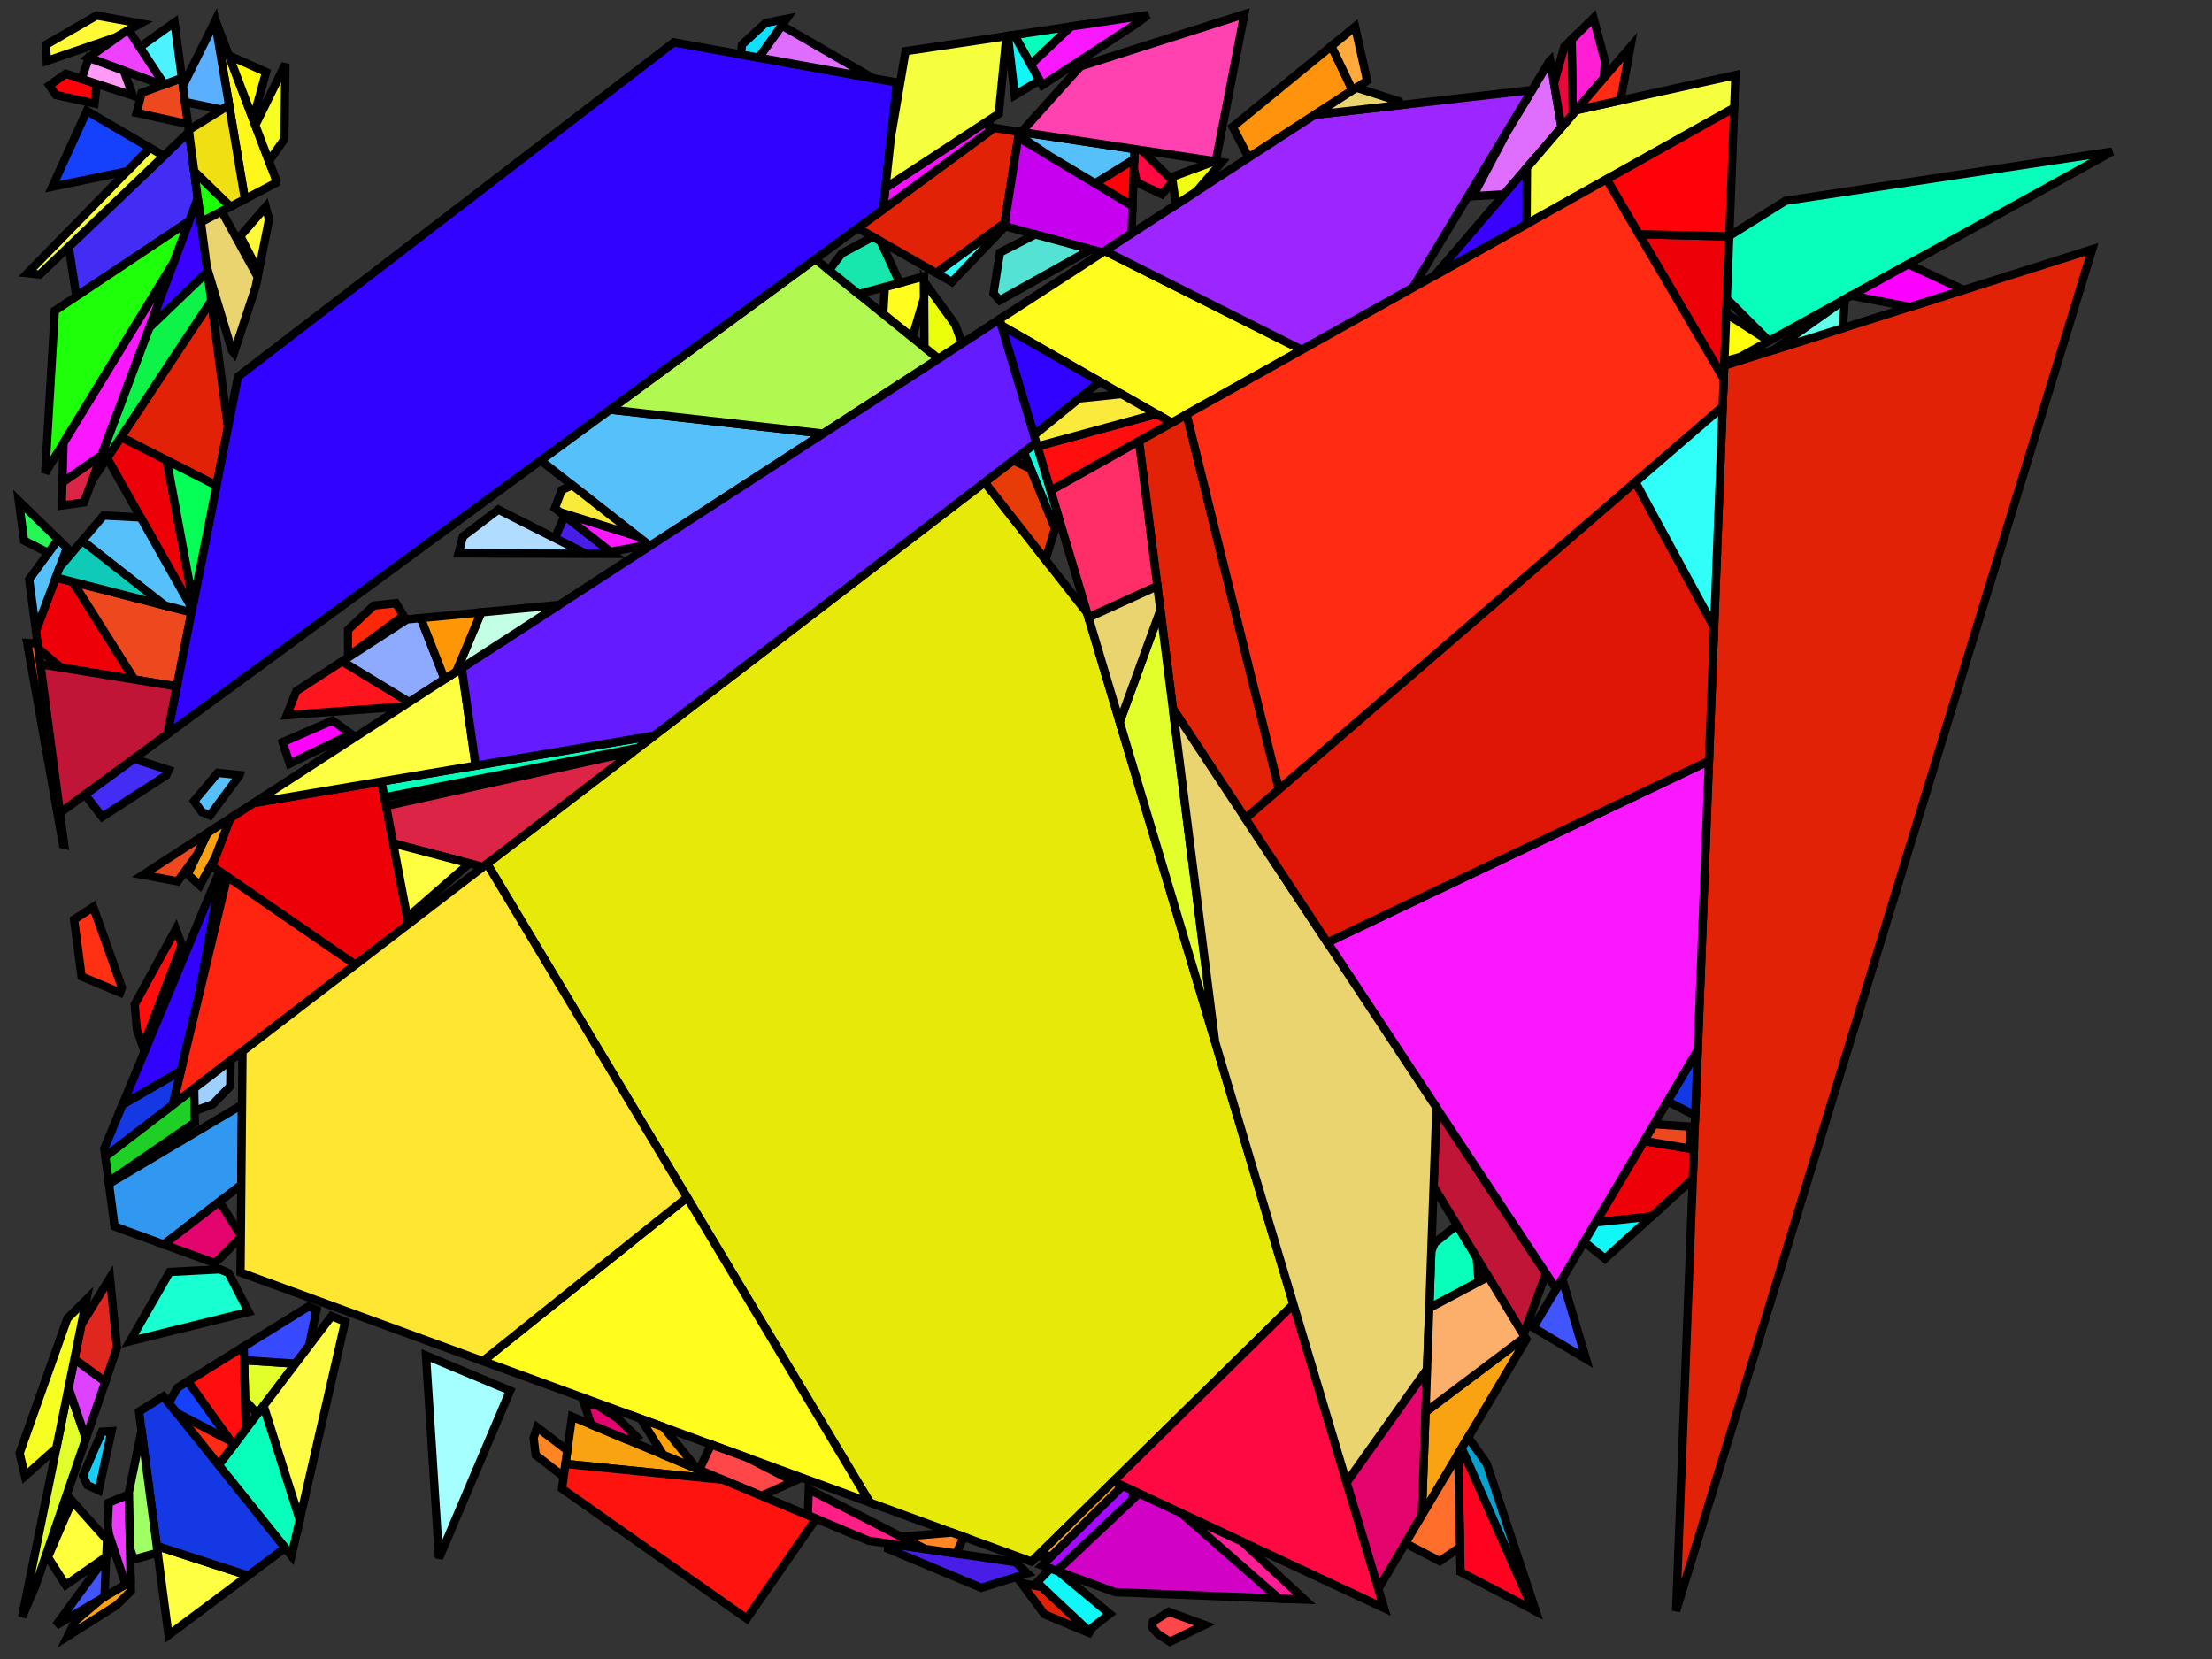 <?xml version="1.0" encoding="iso-8859-1" standalone="no"?>
<!DOCTYPE svg PUBLIC "-//W3C//DTD SVG 1.0//EN" "http://www.w3.org/TR/2001/REC-SVG-20010904/DTD/svg10.dtd">
<svg xmlns="http://www.w3.org/2000/svg" width="800" height="600">
<rect width="100%" height="100%" fill="#333333" stroke="none"/>
<path style="fill:rgb(0, 0, 0);fill-opacity:0.0;fill-rule:evenodd;stroke:rgb(0, 0, 0);stroke-width:0.0;" d="M 0, 600 L 800, 600 L 800, 0 L 0, 0 z "/>
<path style="fill:rgb(67, 44, 243);fill-opacity:1.0;fill-rule:evenodd;stroke:rgb(0, 0, 0);stroke-width:3.0;" d="M 71.526, 71.771 L 68.46, 79.959 L 27.626, 107.172 L 24.844, 89.243 L 68.351, 47.685 z "/>
<path style="fill:rgb(67, 44, 243);fill-opacity:1.0;fill-rule:evenodd;stroke:rgb(0, 0, 0);stroke-width:3.0;" d="M 61.011, 278.486 L 60.136, 280.4 L 36.951, 295.419 L 30.725, 287.355 L 48.379, 274.411 z "/>
<path style="fill:rgb(231, 234, 9);fill-opacity:1.0;fill-rule:evenodd;stroke:rgb(0, 0, 0);stroke-width:3.0;" d="M 393.164, 221.636 L 467.799, 471.748 L 373.068, 564.78 L 314.621, 543.417 L 176.175, 312.382 L 356.1, 174.413 z "/>
<path style="fill:rgb(72, 29, 231);fill-opacity:1.0;fill-rule:evenodd;stroke:rgb(0, 0, 0);stroke-width:3.0;" d="M 221.776, 200.317 L 211.85, 200.285 L 200.674, 194.634 L 204.213, 186.546 z "/>
<path style="fill:rgb(72, 29, 231);fill-opacity:1.0;fill-rule:evenodd;stroke:rgb(0, 0, 0);stroke-width:3.0;" d="M 367.243, 564.964 L 371.611, 569.064 L 354.9, 574.259 L 321.186, 560.156 L 321.275, 558.255 z "/>
<path style="fill:rgb(226, 34, 7);fill-opacity:1.0;fill-rule:evenodd;stroke:rgb(0, 0, 0);stroke-width:3.0;" d="M 462.568, 285.517 L 450.41, 296.005 L 424.191, 256.321 L 411.917, 159.503 L 429.143, 149.861 z "/>
<path style="fill:rgb(226, 34, 7);fill-opacity:1.0;fill-rule:evenodd;stroke:rgb(0, 0, 0);stroke-width:3.0;" d="M 82.442, 154.585 L 78.29, 175.621 L 43.744, 158.072 L 76.404, 108.777 z "/>
<path style="fill:rgb(226, 34, 7);fill-opacity:1.0;fill-rule:evenodd;stroke:rgb(0, 0, 0);stroke-width:3.0;" d="M 368.568, 47.641 L 363.321, 80.726 L 338.606, 98.746 L 310.153, 82.473 L 359.518, 46.278 z "/>
<path style="fill:rgb(226, 34, 7);fill-opacity:1.0;fill-rule:evenodd;stroke:rgb(0, 0, 0);stroke-width:3.0;" d="M 376.86, 573.991 L 395.029, 591.046 L 377.705, 583.799 L 369.329, 572.491 z "/>
<path style="fill:rgb(226, 34, 7);fill-opacity:1.0;fill-rule:evenodd;stroke:rgb(0, 0, 0);stroke-width:3.0;" d="M 606.172, 582.635 L 623.59, 132.239 L 756.665, 90.172 z "/>
<path style="fill:rgb(255, 255, 60);fill-opacity:1.0;fill-rule:evenodd;stroke:rgb(0, 0, 0);stroke-width:3.0;" d="M 38.715, 556.935 L 38.436, 563.017 L 23.757, 573.255 L 17.326, 563.16 L 26.093, 542.823 z "/>
<path style="fill:rgb(175, 220, 255);fill-opacity:1.0;fill-rule:evenodd;stroke:rgb(0, 0, 0);stroke-width:3.0;" d="M 211.85, 200.285 L 165.823, 200.139 L 167.432, 194.016 L 180.24, 184.302 z "/>
<path style="fill:rgb(226, 255, 43);fill-opacity:1.0;fill-rule:evenodd;stroke:rgb(0, 0, 0);stroke-width:3.0;" d="M 106.87, 493.182 L 93.082, 511.372 L 88.647, 506.424 L 88.261, 491.95 z "/>
<path style="fill:rgb(226, 255, 43);fill-opacity:1.0;fill-rule:evenodd;stroke:rgb(0, 0, 0);stroke-width:3.0;" d="M 439.464, 376.795 L 404.951, 261.138 L 419.666, 220.633 z "/>
<path style="fill:rgb(226, 255, 43);fill-opacity:1.0;fill-rule:evenodd;stroke:rgb(0, 0, 0);stroke-width:3.0;" d="M 31.064, 520.275 L 12.772, 573.723 L 7.983, 584.83 L 24.779, 501.979 z "/>
<path style="fill:rgb(255, 249, 56);fill-opacity:1.0;fill-rule:evenodd;stroke:rgb(0, 0, 0);stroke-width:3.0;" d="M 97.305, 79.278 L 93.554, 98.281 L 86.891, 85.399 L 96.094, 74.802 z "/>
<path style="fill:rgb(255, 249, 56);fill-opacity:1.0;fill-rule:evenodd;stroke:rgb(0, 0, 0);stroke-width:3.0;" d="M 50.859, 8.491 L 41.737, 13.534 L 16.903, 22.053 L 16.658, 16.169 L 34.922, 5.625 z "/>
<path style="fill:rgb(199, 0, 240);fill-opacity:1.0;fill-rule:evenodd;stroke:rgb(0, 0, 0);stroke-width:3.0;" d="M 409.591, 74.425 L 409.237, 84.472 L 398.674, 91.324 L 363.162, 81.73 L 368.249, 49.652 z "/>
<path style="fill:rgb(237, 0, 7);fill-opacity:1.0;fill-rule:evenodd;stroke:rgb(0, 0, 0);stroke-width:3.0;" d="M 26.33, 210.418 L 48.607, 245.766 L 22.035, 241.434 L 13.844, 234.528 L 12.992, 228.077 L 20.196, 208.842 z "/>
<path style="fill:rgb(237, 0, 7);fill-opacity:1.0;fill-rule:evenodd;stroke:rgb(0, 0, 0);stroke-width:3.0;" d="M 612.629, 415.659 L 612.214, 426.411 L 597.301, 439.951 L 577.097, 442.096 L 594.569, 412.643 z "/>
<path style="fill:rgb(237, 0, 7);fill-opacity:1.0;fill-rule:evenodd;stroke:rgb(0, 0, 0);stroke-width:3.0;" d="M 625.398, 85.503 L 623.406, 137.012 L 592.755, 84.708 z "/>
<path style="fill:rgb(237, 0, 7);fill-opacity:1.0;fill-rule:evenodd;stroke:rgb(0, 0, 0);stroke-width:3.0;" d="M 60.305, 166.485 L 69.89, 218.182 L 69.501, 220.154 L 38.738, 165.629 L 43.744, 158.072 z "/>
<path style="fill:rgb(237, 0, 7);fill-opacity:1.0;fill-rule:evenodd;stroke:rgb(0, 0, 0);stroke-width:3.0;" d="M 147.73, 334.194 L 128.519, 348.925 L 76.635, 313.259 L 83.248, 295.929 L 91.753, 290.412 L 137.94, 282.638 z "/>
<path style="fill:rgb(255, 148, 12);fill-opacity:1.0;fill-rule:evenodd;stroke:rgb(0, 0, 0);stroke-width:3.0;" d="M 489.14, 32.641 L 451.594, 56.996 L 445.81, 45.883 L 481.512, 16.661 z "/>
<path style="fill:rgb(249, 163, 18);fill-opacity:1.0;fill-rule:evenodd;stroke:rgb(0, 0, 0);stroke-width:3.0;" d="M 47.336, 575.439 L 42.209, 580.521 L 24.486, 591.781 L 27.213, 586.298 L 36.943, 578.028 L 47.267, 571.956 z "/>
<path style="fill:rgb(249, 163, 18);fill-opacity:1.0;fill-rule:evenodd;stroke:rgb(0, 0, 0);stroke-width:3.0;" d="M 406.054, 537.375 L 380.454, 562.649 L 374.96, 562.922 L 402.613, 535.765 z "/>
<path style="fill:rgb(249, 163, 18);fill-opacity:1.0;fill-rule:evenodd;stroke:rgb(0, 0, 0);stroke-width:3.0;" d="M 77.869, 310.025 L 72.292, 320.211 L 67.913, 316.254 L 74.991, 301.285 L 83.248, 295.929 z "/>
<path style="fill:rgb(249, 163, 18);fill-opacity:1.0;fill-rule:evenodd;stroke:rgb(0, 0, 0);stroke-width:3.0;" d="M 551.996, 484.408 L 514.222, 548.081 L 515.562, 510.652 L 551.508, 483.602 z "/>
<path style="fill:rgb(249, 163, 18);fill-opacity:1.0;fill-rule:evenodd;stroke:rgb(0, 0, 0);stroke-width:3.0;" d="M 261.441, 535.163 L 204.496, 529.434 L 206.871, 512.335 z "/>
<path style="fill:rgb(237, 72, 30);fill-opacity:1.0;fill-rule:evenodd;stroke:rgb(0, 0, 0);stroke-width:3.0;" d="M 67.984, 44.9 L 49.414, 40.803 L 51.238, 33.552 L 65.783, 28.202 z "/>
<path style="fill:rgb(237, 72, 30);fill-opacity:1.0;fill-rule:evenodd;stroke:rgb(0, 0, 0);stroke-width:3.0;" d="M 13.604, 232.712 L 23.214, 305.5 L 22.78, 305.401 L 9.821, 232.521 z "/>
<path style="fill:rgb(237, 72, 30);fill-opacity:1.0;fill-rule:evenodd;stroke:rgb(0, 0, 0);stroke-width:3.0;" d="M 69.246, 221.447 L 63.952, 248.268 L 48.607, 245.766 L 26.33, 210.418 z "/>
<path style="fill:rgb(237, 72, 30);fill-opacity:1.0;fill-rule:evenodd;stroke:rgb(0, 0, 0);stroke-width:3.0;" d="M 611.19, 407.457 L 611.102, 415.404 L 594.569, 412.643 L 598.171, 406.572 z "/>
<path style="fill:rgb(237, 72, 30);fill-opacity:1.0;fill-rule:evenodd;stroke:rgb(0, 0, 0);stroke-width:3.0;" d="M 71.339, 309.009 L 64.258, 318.758 L 51.666, 316.415 L 74.991, 301.285 z "/>
<path style="fill:rgb(255, 9, 66);fill-opacity:1.0;fill-rule:evenodd;stroke:rgb(0, 0, 0);stroke-width:3.0;" d="M 412.911, 54.318 L 424.048, 65.302 L 424.113, 65.766 L 420.205, 70.242 L 411.158, 65.989 L 410.066, 60.948 L 410.313, 53.927 z "/>
<path style="fill:rgb(255, 9, 66);fill-opacity:1.0;fill-rule:evenodd;stroke:rgb(0, 0, 0);stroke-width:3.0;" d="M 500.573, 581.58 L 402.613, 535.765 L 467.799, 471.748 z "/>
<path style="fill:rgb(24, 255, 209);fill-opacity:1.0;fill-rule:evenodd;stroke:rgb(0, 0, 0);stroke-width:3.0;" d="M 82.656, 460.373 L 89.899, 474.479 L 47.004, 485.073 L 61.393, 460.018 L 79.531, 459.065 z "/>
<path style="fill:rgb(255, 252, 30);fill-opacity:1.0;fill-rule:evenodd;stroke:rgb(0, 0, 0);stroke-width:3.0;" d="M 314.621, 543.417 L 174.629, 492.249 L 248.498, 433.072 z "/>
<path style="fill:rgb(255, 252, 30);fill-opacity:1.0;fill-rule:evenodd;stroke:rgb(0, 0, 0);stroke-width:3.0;" d="M 334.223, 107.643 L 329.936, 122.061 L 319.411, 113.548 L 320.008, 103.798 L 334.176, 99.972 z "/>
<path style="fill:rgb(255, 252, 30);fill-opacity:1.0;fill-rule:evenodd;stroke:rgb(0, 0, 0);stroke-width:3.0;" d="M 470.844, 126.521 L 423.76, 152.874 L 362.152, 117.712 L 361.477, 115.452 L 399.571, 90.741 z "/>
<path style="fill:rgb(246, 16, 255);fill-opacity:1.0;fill-rule:evenodd;stroke:rgb(0, 0, 0);stroke-width:3.0;" d="M 357.718, 47.598 L 319.365, 75.719 L 320.21, 67.985 L 357.842, 43.345 z "/>
<path style="fill:rgb(85, 192, 249);fill-opacity:1.0;fill-rule:evenodd;stroke:rgb(0, 0, 0);stroke-width:3.0;" d="M 24.198, 198.155 L 12.992, 228.077 L 10.545, 209.539 L 21.03, 195.064 z "/>
<path style="fill:rgb(85, 192, 249);fill-opacity:1.0;fill-rule:evenodd;stroke:rgb(0, 0, 0);stroke-width:3.0;" d="M 86.657, 280.305 L 86.627, 280.406 L 75.931, 294.908 L 72.995, 293.654 L 70.189, 289.711 L 78.745, 279.515 z "/>
<path style="fill:rgb(85, 192, 249);fill-opacity:1.0;fill-rule:evenodd;stroke:rgb(0, 0, 0);stroke-width:3.0;" d="M 50.877, 187.146 L 69.501, 220.154 L 69.246, 221.447 L 59.601, 218.968 L 29.715, 195.569 L 37.472, 186.437 z "/>
<path style="fill:rgb(85, 192, 249);fill-opacity:1.0;fill-rule:evenodd;stroke:rgb(0, 0, 0);stroke-width:3.0;" d="M 410.313, 53.927 L 410.182, 57.65 L 396.099, 66.341 L 379.5, 56.394 L 368.371, 48.884 L 368.568, 47.641 z "/>
<path style="fill:rgb(85, 192, 249);fill-opacity:1.0;fill-rule:evenodd;stroke:rgb(0, 0, 0);stroke-width:3.0;" d="M 297.721, 156.808 L 235.036, 197.469 L 195.532, 166.515 L 220.602, 148.134 z "/>
<path style="fill:rgb(177, 249, 81);fill-opacity:1.0;fill-rule:evenodd;stroke:rgb(0, 0, 0);stroke-width:3.0;" d="M 339.44, 129.747 L 297.721, 156.808 L 220.602, 148.134 L 294.856, 93.689 z "/>
<path style="fill:rgb(30, 255, 10);fill-opacity:1.0;fill-rule:evenodd;stroke:rgb(0, 0, 0);stroke-width:3.0;" d="M 83.378, 74.742 L 72.657, 80.35 L 70.233, 61.961 z "/>
<path style="fill:rgb(30, 255, 10);fill-opacity:1.0;fill-rule:evenodd;stroke:rgb(0, 0, 0);stroke-width:3.0;" d="M 62.887, 94.84 L 16.337, 171.041 L 19.828, 112.369 L 68.46, 79.959 z "/>
<path style="fill:rgb(30, 207, 38);fill-opacity:1.0;fill-rule:evenodd;stroke:rgb(0, 0, 0);stroke-width:3.0;" d="M 70.463, 405.974 L 39.304, 427.377 L 38.1, 418.259 L 70.216, 393.632 z "/>
<path style="fill:rgb(7, 255, 187);fill-opacity:1.0;fill-rule:evenodd;stroke:rgb(0, 0, 0);stroke-width:3.0;" d="M 639.789, 123.332 L 624.525, 108.077 L 625.404, 85.343 L 645.769, 72.617 L 763.867, 54.824 z "/>
<path style="fill:rgb(7, 255, 187);fill-opacity:1.0;fill-rule:evenodd;stroke:rgb(0, 0, 0);stroke-width:3.0;" d="M 534.06, 454.814 L 534.766, 463.613 L 516.908, 473.074 L 517.643, 452.552 L 518.868, 449.531 L 526.941, 443.067 z "/>
<path style="fill:rgb(7, 255, 187);fill-opacity:1.0;fill-rule:evenodd;stroke:rgb(0, 0, 0);stroke-width:3.0;" d="M 372.785, 23.346 L 366.809, 12.645 L 387.362, 9.58 z "/>
<path style="fill:rgb(7, 255, 187);fill-opacity:1.0;fill-rule:evenodd;stroke:rgb(0, 0, 0);stroke-width:3.0;" d="M 108.42, 549.571 L 105.415, 562.687 L 79.067, 529.859 L 95.331, 508.405 z "/>
<path style="fill:rgb(7, 255, 187);fill-opacity:1.0;fill-rule:evenodd;stroke:rgb(0, 0, 0);stroke-width:3.0;" d="M 230.817, 270.481 L 139.031, 288.385 L 137.94, 282.638 L 236.625, 266.027 z "/>
<path style="fill:rgb(49, 2, 255);fill-opacity:1.0;fill-rule:evenodd;stroke:rgb(0, 0, 0);stroke-width:3.0;" d="M 397.767, 138.039 L 373.983, 157.361 L 362.152, 117.712 z "/>
<path style="fill:rgb(49, 2, 255);fill-opacity:1.0;fill-rule:evenodd;stroke:rgb(0, 0, 0);stroke-width:3.0;" d="M 79.918, 315.516 L 71.811, 360.433 L 65.39, 387.342 L 44.305, 399.53 L 79.367, 315.137 z "/>
<path style="fill:rgb(49, 2, 255);fill-opacity:1.0;fill-rule:evenodd;stroke:rgb(0, 0, 0);stroke-width:3.0;" d="M 324.375, 29.855 L 319.365, 75.719 L 60.554, 265.484 L 86.067, 136.218 L 243.704, 15.321 z "/>
<path style="fill:rgb(255, 246, 26);fill-opacity:1.0;fill-rule:evenodd;stroke:rgb(0, 0, 0);stroke-width:3.0;" d="M 100.014, 65.552 L 99.907, 66.096 L 88.573, 72.025 L 77.751, 7.714 L 77.941, 7.332 z "/>
<path style="fill:rgb(255, 46, 105);fill-opacity:1.0;fill-rule:evenodd;stroke:rgb(0, 0, 0);stroke-width:3.0;" d="M 418.569, 211.975 L 393.667, 223.324 L 379.96, 177.389 L 411.917, 159.503 z "/>
<path style="fill:rgb(255, 36, 15);fill-opacity:1.0;fill-rule:evenodd;stroke:rgb(0, 0, 0);stroke-width:3.0;" d="M 128.519, 348.925 L 62.471, 399.571 L 82.162, 317.059 z "/>
<path style="fill:rgb(220, 37, 70);fill-opacity:1.0;fill-rule:evenodd;stroke:rgb(0, 0, 0);stroke-width:3.0;" d="M 30.348, 181.732 L 22.309, 182.814 L 22.555, 174.44 L 36.758, 164.615 z "/>
<path style="fill:rgb(220, 37, 70);fill-opacity:1.0;fill-rule:evenodd;stroke:rgb(0, 0, 0);stroke-width:3.0;" d="M 174.663, 313.541 L 142.186, 305 L 139.623, 291.503 L 229.081, 271.813 z "/>
<path style="fill:rgb(23, 231, 172);fill-opacity:1.0;fill-rule:evenodd;stroke:rgb(0, 0, 0);stroke-width:3.0;" d="M 318.493, 87.243 L 325.442, 102.331 L 310.523, 106.36 L 299.835, 97.716 L 304.395, 91.692 L 315.687, 85.638 z "/>
<path style="fill:rgb(223, 110, 255);fill-opacity:1.0;fill-rule:evenodd;stroke:rgb(0, 0, 0);stroke-width:3.0;" d="M 315.845, 28.319 L 274.399, 20.851 L 282.734, 9.192 z "/>
<path style="fill:rgb(223, 110, 255);fill-opacity:1.0;fill-rule:evenodd;stroke:rgb(0, 0, 0);stroke-width:3.0;" d="M 564.735, 46.08 L 543.992, 70.278 L 532.699, 70.964 L 545.099, 47.464 L 560.394, 22.113 L 560.623, 21.888 z "/>
<path style="fill:rgb(234, 255, 9);fill-opacity:1.0;fill-rule:evenodd;stroke:rgb(0, 0, 0);stroke-width:3.0;" d="M 345.422, 117.334 L 347.951, 124.226 L 339.44, 129.747 L 334.332, 125.616 L 334.187, 101.842 z "/>
<path style="fill:rgb(209, 2, 197);fill-opacity:1.0;fill-rule:evenodd;stroke:rgb(0, 0, 0);stroke-width:3.0;" d="M 427.354, 547.337 L 462.603, 578.165 L 403.288, 575.825 L 382.155, 568.101 L 411.892, 540.105 z "/>
<path style="fill:rgb(255, 29, 150);fill-opacity:1.0;fill-rule:evenodd;stroke:rgb(0, 0, 0);stroke-width:3.0;" d="M 449.276, 557.589 L 471.81, 578.528 L 462.603, 578.165 L 427.354, 547.337 z "/>
<path style="fill:rgb(18, 249, 220);fill-opacity:1.0;fill-rule:evenodd;stroke:rgb(0, 0, 0);stroke-width:3.0;" d="M 382.803, 186.916 L 381.54, 191.125 L 370.281, 163.538 L 374.794, 160.078 z "/>
<path style="fill:rgb(240, 64, 255);fill-opacity:1.0;fill-rule:evenodd;stroke:rgb(0, 0, 0);stroke-width:3.0;" d="M 59.441, 30.535 L 58.861, 30.748 L 32.002, 20.849 L 44.43, 12.046 L 46.535, 10.882 z "/>
<path style="fill:rgb(220, 66, 255);fill-opacity:1.0;fill-rule:evenodd;stroke:rgb(0, 0, 0);stroke-width:3.0;" d="M 38.099, 499.717 L 31.064, 520.275 L 24.779, 501.979 L 26.913, 491.454 z "/>
<path style="fill:rgb(223, 39, 31);fill-opacity:1.0;fill-rule:evenodd;stroke:rgb(0, 0, 0);stroke-width:3.0;" d="M 42.312, 487.407 L 38.099, 499.717 L 26.913, 491.454 L 29.429, 479.039 L 39.772, 462.181 z "/>
<path style="fill:rgb(192, 21, 54);fill-opacity:1.0;fill-rule:evenodd;stroke:rgb(0, 0, 0);stroke-width:3.0;" d="M 559.131, 460.557 L 550.983, 482.737 L 518.482, 429.11 L 519.504, 400.581 z "/>
<path style="fill:rgb(192, 21, 54);fill-opacity:1.0;fill-rule:evenodd;stroke:rgb(0, 0, 0);stroke-width:3.0;" d="M 63.952, 248.268 L 60.554, 265.484 L 21.692, 293.978 L 14.595, 240.221 z "/>
<path style="fill:rgb(76, 243, 255);fill-opacity:1.0;fill-rule:evenodd;stroke:rgb(0, 0, 0);stroke-width:3.0;" d="M 65.783, 28.202 L 59.441, 30.535 L 50.582, 17.045 L 63.132, 8.092 z "/>
<path style="fill:rgb(39, 246, 85);fill-opacity:1.0;fill-rule:evenodd;stroke:rgb(0, 0, 0);stroke-width:3.0;" d="M 21.03, 195.064 L 17.481, 199.964 L 8.694, 195.516 L 6.8, 181.177 z "/>
<path style="fill:rgb(231, 60, 7);fill-opacity:1.0;fill-rule:evenodd;stroke:rgb(0, 0, 0);stroke-width:3.0;" d="M 372.711, 169.491 L 381.54, 191.125 L 378.133, 202.486 L 356.1, 174.413 L 366.402, 166.513 z "/>
<path style="fill:rgb(255, 49, 18);fill-opacity:1.0;fill-rule:evenodd;stroke:rgb(0, 0, 0);stroke-width:3.0;" d="M 44.115, 357.226 L 43.406, 358.987 L 29.504, 353.145 L 26.785, 332.554 L 33.737, 328.045 z "/>
<path style="fill:rgb(48, 152, 240);fill-opacity:1.0;fill-rule:evenodd;stroke:rgb(0, 0, 0);stroke-width:3.0;" d="M 87.267, 428.506 L 59.239, 450.073 L 41.442, 443.568 L 39.405, 428.139 L 87.528, 399.538 z "/>
<path style="fill:rgb(255, 30, 212);fill-opacity:1.0;fill-rule:evenodd;stroke:rgb(0, 0, 0);stroke-width:3.0;" d="M 580.475, 22.145 L 580.074, 28.187 L 568.828, 41.305 L 568.397, 14.276 L 576.326, 6.512 z "/>
<path style="fill:rgb(65, 85, 255);fill-opacity:1.0;fill-rule:evenodd;stroke:rgb(0, 0, 0);stroke-width:3.0;" d="M 573.599, 491.493 L 554.531, 480.135 L 564.991, 462.502 z "/>
<path style="fill:rgb(65, 85, 255);fill-opacity:1.0;fill-rule:evenodd;stroke:rgb(0, 0, 0);stroke-width:3.0;" d="M 37.771, 577.541 L 20.226, 587.86 L 38.348, 563.078 L 38.436, 563.017 z "/>
<path style="fill:rgb(252, 41, 9);fill-opacity:1.0;fill-rule:evenodd;stroke:rgb(0, 0, 0);stroke-width:3.0;" d="M 145.915, 222.672 L 125.889, 237.439 L 125.842, 227.799 L 135.166, 219.008 L 143.186, 218.12 z "/>
<path style="fill:rgb(249, 24, 255);fill-opacity:1.0;fill-rule:evenodd;stroke:rgb(0, 0, 0);stroke-width:3.0;" d="M 410.891, 8.61 L 376.962, 30.826 L 372.785, 23.346 L 387.362, 9.58 L 415.237, 5.424 z "/>
<path style="fill:rgb(249, 24, 255);fill-opacity:1.0;fill-rule:evenodd;stroke:rgb(0, 0, 0);stroke-width:3.0;" d="M 230.575, 193.973 L 234.514, 197.06 L 220.8, 199.551 L 202.554, 185.246 z "/>
<path style="fill:rgb(249, 24, 255);fill-opacity:1.0;fill-rule:evenodd;stroke:rgb(0, 0, 0);stroke-width:3.0;" d="M 36.758, 164.615 L 22.555, 174.44 L 22.974, 160.178 L 62.887, 94.84 z "/>
<path style="fill:rgb(249, 24, 255);fill-opacity:1.0;fill-rule:evenodd;stroke:rgb(0, 0, 0);stroke-width:3.0;" d="M 614.014, 379.867 L 562.827, 466.151 L 480.049, 340.864 L 618.062, 275.198 z "/>
<path style="fill:rgb(157, 37, 255);fill-opacity:1.0;fill-rule:evenodd;stroke:rgb(0, 0, 0);stroke-width:3.0;" d="M 510.945, 104.076 L 470.844, 126.521 L 399.571, 90.741 L 475.426, 41.537 L 554.096, 32.552 z "/>
<path style="fill:rgb(255, 170, 60);fill-opacity:1.0;fill-rule:evenodd;stroke:rgb(0, 0, 0);stroke-width:3.0;" d="M 494.456, 29.193 L 489.14, 32.641 L 481.512, 16.661 L 490.079, 9.65 z "/>
<path style="fill:rgb(246, 255, 61);fill-opacity:1.0;fill-rule:evenodd;stroke:rgb(0, 0, 0);stroke-width:3.0;" d="M 627.196, 39.011 L 552.099, 81.043 L 552.185, 60.72 L 570.087, 39.837 L 627.654, 27.151 z "/>
<path style="fill:rgb(246, 255, 61);fill-opacity:1.0;fill-rule:evenodd;stroke:rgb(0, 0, 0);stroke-width:3.0;" d="M 59.242, 56.385 L 14.327, 99.288 L 9.915, 98.816 L 54.262, 53.472 z "/>
<path style="fill:rgb(246, 255, 61);fill-opacity:1.0;fill-rule:evenodd;stroke:rgb(0, 0, 0);stroke-width:3.0;" d="M 361.226, 41.129 L 320.21, 67.985 L 322.234, 49.456 L 327.504, 18.507 L 363.996, 13.065 z "/>
<path style="fill:rgb(21, 207, 249);fill-opacity:1.0;fill-rule:evenodd;stroke:rgb(0, 0, 0);stroke-width:3.0;" d="M 35.703, 538.99 L 31.586, 537.11 L 30.038, 533.674 L 36.883, 517.795 L 40.334, 517.604 z "/>
<path style="fill:rgb(165, 10, 255);fill-opacity:1.0;fill-rule:evenodd;stroke:rgb(0, 0, 0);stroke-width:3.0;" d="M 410.107, 539.27 L 409.374, 542.475 L 382.155, 568.101 L 376.883, 566.174 L 406.054, 537.375 z "/>
<path style="fill:rgb(255, 43, 18);fill-opacity:1.0;fill-rule:evenodd;stroke:rgb(0, 0, 0);stroke-width:3.0;" d="M 623.406, 137.012 L 623.015, 147.111 L 462.568, 285.517 L 429.143, 149.861 L 581.097, 64.812 z "/>
<path style="fill:rgb(255, 43, 18);fill-opacity:1.0;fill-rule:evenodd;stroke:rgb(0, 0, 0);stroke-width:3.0;" d="M 586.094, 36.31 L 570.087, 39.837 L 589.648, 17.018 z "/>
<path style="fill:rgb(255, 43, 18);fill-opacity:1.0;fill-rule:evenodd;stroke:rgb(0, 0, 0);stroke-width:3.0;" d="M 83.4, 521.167 L 84.497, 522.696 L 79.067, 529.859 L 63.915, 510.979 z "/>
<path style="fill:rgb(13, 243, 72);fill-opacity:1.0;fill-rule:evenodd;stroke:rgb(0, 0, 0);stroke-width:3.0;" d="M 76.404, 108.777 L 33.31, 173.821 L 54.069, 118.388 L 75.02, 98.278 z "/>
<path style="fill:rgb(57, 1, 255);fill-opacity:1.0;fill-rule:evenodd;stroke:rgb(0, 0, 0);stroke-width:3.0;" d="M 552.099, 81.043 L 518.774, 99.694 L 552.185, 60.72 z "/>
<path style="fill:rgb(57, 1, 255);fill-opacity:1.0;fill-rule:evenodd;stroke:rgb(0, 0, 0);stroke-width:3.0;" d="M 75.02, 98.278 L 54.069, 118.388 L 71.526, 71.771 z "/>
<path style="fill:rgb(255, 1, 252);fill-opacity:1.0;fill-rule:evenodd;stroke:rgb(0, 0, 0);stroke-width:3.0;" d="M 126.987, 265.447 L 104.732, 276.2 L 102.229, 268.429 L 120.237, 260.601 z "/>
<path style="fill:rgb(228, 4, 110);fill-opacity:1.0;fill-rule:evenodd;stroke:rgb(0, 0, 0);stroke-width:3.0;" d="M 87.102, 446.781 L 87.097, 447.415 L 77.778, 456.849 L 59.239, 450.073 L 79.366, 434.585 z "/>
<path style="fill:rgb(228, 4, 110);fill-opacity:1.0;fill-rule:evenodd;stroke:rgb(0, 0, 0);stroke-width:3.0;" d="M 216.02, 508.227 L 223.453, 513.023 L 230.007, 519.445 L 226.68, 520.622 L 213.767, 515.219 L 211.3, 507.783 z "/>
<path style="fill:rgb(228, 4, 110);fill-opacity:1.0;fill-rule:evenodd;stroke:rgb(0, 0, 0);stroke-width:3.0;" d="M 514.222, 548.081 L 498.49, 574.599 L 486.997, 536.085 L 516.116, 495.183 z "/>
<path style="fill:rgb(234, 212, 112);fill-opacity:1.0;fill-rule:evenodd;stroke:rgb(0, 0, 0);stroke-width:3.0;" d="M 93.189, 100.131 L 92.468, 103.783 L 84.606, 127.648 L 83.861, 126.76 L 74.796, 96.582 L 72.657, 80.35 L 80.178, 76.416 z "/>
<path style="fill:rgb(234, 212, 112);fill-opacity:1.0;fill-rule:evenodd;stroke:rgb(0, 0, 0);stroke-width:3.0;" d="M 505.794, 36.598 L 506.796, 37.955 L 475.426, 41.537 L 490.555, 31.724 z "/>
<path style="fill:rgb(234, 212, 112);fill-opacity:1.0;fill-rule:evenodd;stroke:rgb(0, 0, 0);stroke-width:3.0;" d="M 419.666, 220.633 L 404.951, 261.138 L 393.667, 223.324 L 418.569, 211.975 z "/>
<path style="fill:rgb(234, 212, 112);fill-opacity:1.0;fill-rule:evenodd;stroke:rgb(0, 0, 0);stroke-width:3.0;" d="M 519.504, 400.581 L 516.116, 495.183 L 486.997, 536.085 L 439.464, 376.795 L 424.191, 256.321 z "/>
<path style="fill:rgb(255, 21, 29);fill-opacity:1.0;fill-rule:evenodd;stroke:rgb(0, 0, 0);stroke-width:3.0;" d="M 148.012, 253.919 L 145.486, 255.558 L 103.716, 258.643 L 107.154, 249.944 L 123.771, 239.18 z "/>
<path style="fill:rgb(142, 170, 255);fill-opacity:1.0;fill-rule:evenodd;stroke:rgb(0, 0, 0);stroke-width:3.0;" d="M 160.796, 245.626 L 148.012, 253.919 L 123.771, 239.18 L 147.181, 224.017 L 152.163, 223.541 z "/>
<path style="fill:rgb(255, 134, 37);fill-opacity:1.0;fill-rule:evenodd;stroke:rgb(0, 0, 0);stroke-width:3.0;" d="M 205.178, 524.521 L 203.854, 534.06 L 193.735, 526.232 L 192.994, 519.977 L 194.256, 516.194 z "/>
<path style="fill:rgb(255, 134, 37);fill-opacity:1.0;fill-rule:evenodd;stroke:rgb(0, 0, 0);stroke-width:3.0;" d="M 348.615, 555.842 L 345.83, 561.839 L 334.439, 560.176 L 325.902, 555.786 L 344.245, 554.245 z "/>
<path style="fill:rgb(255, 255, 66);fill-opacity:1.0;fill-rule:evenodd;stroke:rgb(0, 0, 0);stroke-width:3.0;" d="M 172.043, 276.898 L 91.753, 290.412 L 166.989, 241.609 z "/>
<path style="fill:rgb(255, 255, 66);fill-opacity:1.0;fill-rule:evenodd;stroke:rgb(0, 0, 0);stroke-width:3.0;" d="M 169.757, 312.251 L 147.283, 331.844 L 142.186, 305 z "/>
<path style="fill:rgb(255, 255, 66);fill-opacity:1.0;fill-rule:evenodd;stroke:rgb(0, 0, 0);stroke-width:3.0;" d="M 89.755, 569.828 L 60.953, 591.356 L 56.696, 559.109 z "/>
<path style="fill:rgb(20, 57, 228);fill-opacity:1.0;fill-rule:evenodd;stroke:rgb(0, 0, 0);stroke-width:3.0;" d="M 613.102, 403.435 L 603.063, 398.326 L 614.014, 379.867 z "/>
<path style="fill:rgb(20, 57, 228);fill-opacity:1.0;fill-rule:evenodd;stroke:rgb(0, 0, 0);stroke-width:3.0;" d="M 62.471, 399.571 L 38.1, 418.259 L 37.72, 415.379 L 44.305, 399.53 L 65.39, 387.342 z "/>
<path style="fill:rgb(20, 57, 228);fill-opacity:1.0;fill-rule:evenodd;stroke:rgb(0, 0, 0);stroke-width:3.0;" d="M 103.125, 559.834 L 89.755, 569.828 L 56.696, 559.109 L 50.279, 510.505 L 59.13, 505.018 z "/>
<path style="fill:rgb(255, 71, 74);fill-opacity:1.0;fill-rule:evenodd;stroke:rgb(0, 0, 0);stroke-width:3.0;" d="M 270.496, 527.289 L 286.984, 535.769 L 275.386, 540.996 L 252.893, 531.587 L 257.192, 522.426 z "/>
<path style="fill:rgb(255, 71, 74);fill-opacity:1.0;fill-rule:evenodd;stroke:rgb(0, 0, 0);stroke-width:3.0;" d="M 435.675, 587.663 L 423.107, 593.793 L 418.733, 590.93 L 416.781, 588.673 L 416.987, 586.506 L 422.673, 582.911 z "/>
<path style="fill:rgb(246, 255, 33);fill-opacity:1.0;fill-rule:evenodd;stroke:rgb(0, 0, 0);stroke-width:3.0;" d="M 102.84, 50.363 L 97.258, 58.281 L 92.337, 45.303 L 103.232, 23.106 z "/>
<path style="fill:rgb(246, 255, 33);fill-opacity:1.0;fill-rule:evenodd;stroke:rgb(0, 0, 0);stroke-width:3.0;" d="M 20.369, 523.733 L 9.034, 533.839 L 7.082, 525.585 L 24.368, 476.823 L 31.264, 469.991 z "/>
<path style="fill:rgb(255, 1, 8);fill-opacity:1.0;fill-rule:evenodd;stroke:rgb(0, 0, 0);stroke-width:3.0;" d="M 625.398, 85.503 L 592.755, 84.708 L 581.097, 64.812 L 627.196, 39.011 z "/>
<path style="fill:rgb(255, 1, 8);fill-opacity:1.0;fill-rule:evenodd;stroke:rgb(0, 0, 0);stroke-width:3.0;" d="M 409.591, 74.425 L 396.099, 66.341 L 410.182, 57.65 z "/>
<path style="fill:rgb(255, 1, 8);fill-opacity:1.0;fill-rule:evenodd;stroke:rgb(0, 0, 0);stroke-width:3.0;" d="M 35.002, 30.329 L 34.188, 37.443 L 20.203, 34.358 L 17.848, 30.875 L 23.788, 26.667 z "/>
<path style="fill:rgb(223, 21, 6);fill-opacity:1.0;fill-rule:evenodd;stroke:rgb(0, 0, 0);stroke-width:3.0;" d="M 619.933, 226.804 L 618.062, 275.198 L 480.049, 340.864 L 450.41, 296.005 L 591.461, 174.331 z "/>
<path style="fill:rgb(48, 255, 249);fill-opacity:1.0;fill-rule:evenodd;stroke:rgb(0, 0, 0);stroke-width:3.0;" d="M 363.066, 82.332 L 344.261, 101.98 L 338.606, 98.746 L 363.321, 80.726 z "/>
<path style="fill:rgb(48, 255, 249);fill-opacity:1.0;fill-rule:evenodd;stroke:rgb(0, 0, 0);stroke-width:3.0;" d="M 619.933, 226.804 L 591.461, 174.331 L 623.015, 147.111 z "/>
<path style="fill:rgb(100, 27, 255);fill-opacity:1.0;fill-rule:evenodd;stroke:rgb(0, 0, 0);stroke-width:3.0;" d="M 374.794, 160.078 L 236.625, 266.027 L 172.043, 276.898 L 166.989, 241.609 L 361.477, 115.452 z "/>
<path style="fill:rgb(255, 231, 49);fill-opacity:1.0;fill-rule:evenodd;stroke:rgb(0, 0, 0);stroke-width:3.0;" d="M 248.498, 433.072 L 174.629, 492.249 L 86.981, 460.213 L 87.702, 380.224 L 176.175, 312.382 z "/>
<path style="fill:rgb(17, 246, 246);fill-opacity:1.0;fill-rule:evenodd;stroke:rgb(0, 0, 0);stroke-width:3.0;" d="M 382.884, 568.367 L 401.353, 583.677 L 393.627, 589.73 L 375.057, 572.299 L 379.876, 567.268 z "/>
<path style="fill:rgb(17, 246, 246);fill-opacity:1.0;fill-rule:evenodd;stroke:rgb(0, 0, 0);stroke-width:3.0;" d="M 375.988, 29.081 L 367.002, 34.439 L 364.505, 12.989 L 366.809, 12.645 z "/>
<path style="fill:rgb(17, 246, 246);fill-opacity:1.0;fill-rule:evenodd;stroke:rgb(0, 0, 0);stroke-width:3.0;" d="M 580.482, 455.221 L 572.919, 449.139 L 577.097, 442.096 L 597.301, 439.951 z "/>
<path style="fill:rgb(237, 58, 255);fill-opacity:1.0;fill-rule:evenodd;stroke:rgb(0, 0, 0);stroke-width:3.0;" d="M 47.267, 571.956 L 45.423, 573.04 L 39.425, 554.969 L 38.947, 551.862 L 39.332, 543.462 L 46.651, 540.442 z "/>
<path style="fill:rgb(157, 207, 255);fill-opacity:1.0;fill-rule:evenodd;stroke:rgb(0, 0, 0);stroke-width:3.0;" d="M 83.283, 392.846 L 76.963, 399.365 L 70.379, 401.795 L 70.216, 393.632 L 83.378, 383.539 z "/>
<path style="fill:rgb(194, 255, 228);fill-opacity:1.0;fill-rule:evenodd;stroke:rgb(0, 0, 0);stroke-width:3.0;" d="M 165.024, 242.884 L 174.037, 221.454 L 202.204, 218.766 z "/>
<path style="fill:rgb(255, 150, 6);fill-opacity:1.0;fill-rule:evenodd;stroke:rgb(0, 0, 0);stroke-width:3.0;" d="M 165.024, 242.884 L 160.796, 245.626 L 152.163, 223.541 L 174.037, 221.454 z "/>
<path style="fill:rgb(255, 14, 13);fill-opacity:1.0;fill-rule:evenodd;stroke:rgb(0, 0, 0);stroke-width:3.0;" d="M 65.754, 341.771 L 51.709, 378.578 L 49.503, 372.376 L 48.718, 363.262 L 63.614, 336.059 z "/>
<path style="fill:rgb(255, 14, 13);fill-opacity:1.0;fill-rule:evenodd;stroke:rgb(0, 0, 0);stroke-width:3.0;" d="M 423.76, 152.874 L 379.96, 177.389 L 375.197, 161.43 L 418.235, 149.721 z "/>
<path style="fill:rgb(255, 14, 13);fill-opacity:1.0;fill-rule:evenodd;stroke:rgb(0, 0, 0);stroke-width:3.0;" d="M 88.924, 516.856 L 84.497, 522.696 L 67.905, 499.578 L 88.131, 487.038 z "/>
<path style="fill:rgb(165, 255, 255);fill-opacity:1.0;fill-rule:evenodd;stroke:rgb(0, 0, 0);stroke-width:3.0;" d="M 184.492, 502.973 L 158.782, 563.518 L 154.056, 490.241 z "/>
<path style="fill:rgb(6, 255, 86);fill-opacity:1.0;fill-rule:evenodd;stroke:rgb(0, 0, 0);stroke-width:3.0;" d="M 78.29, 175.621 L 69.89, 218.182 L 60.305, 166.485 z "/>
<path style="fill:rgb(159, 255, 100);fill-opacity:1.0;fill-rule:evenodd;stroke:rgb(0, 0, 0);stroke-width:3.0;" d="M 57.019, 561.558 L 48.379, 563.974 L 47.035, 560.059 L 46.634, 539.568 L 51.022, 518.185 L 51.285, 518.13 z "/>
<path style="fill:rgb(252, 1, 255);fill-opacity:1.0;fill-rule:evenodd;stroke:rgb(0, 0, 0);stroke-width:3.0;" d="M 710.252, 104.844 L 690.76, 111.006 L 669.512, 106.921 L 690.107, 95.549 z "/>
<path style="fill:rgb(21, 64, 252);fill-opacity:1.0;fill-rule:evenodd;stroke:rgb(0, 0, 0);stroke-width:3.0;" d="M 83.4, 521.167 L 63.915, 510.979 L 61.041, 507.398 L 64.144, 501.91 L 67.905, 499.578 z "/>
<path style="fill:rgb(21, 64, 252);fill-opacity:1.0;fill-rule:evenodd;stroke:rgb(0, 0, 0);stroke-width:3.0;" d="M 54.262, 53.472 L 45.982, 61.938 L 18.91, 67.525 L 31.403, 40.1 z "/>
<path style="fill:rgb(56, 74, 255);fill-opacity:1.0;fill-rule:evenodd;stroke:rgb(0, 0, 0);stroke-width:3.0;" d="M 114.497, 473.692 L 111.798, 486.682 L 106.87, 493.182 L 88.261, 491.95 L 88.131, 487.038 L 111.607, 472.484 z "/>
<path style="fill:rgb(83, 226, 212);fill-opacity:1.0;fill-rule:evenodd;stroke:rgb(0, 0, 0);stroke-width:3.0;" d="M 394.548, 90.209 L 361.54, 108.649 L 359.296, 106.101 L 361.635, 91.356 L 374.418, 84.771 z "/>
<path style="fill:rgb(240, 255, 18);fill-opacity:1.0;fill-rule:evenodd;stroke:rgb(0, 0, 0);stroke-width:3.0;" d="M 441.827, 58.673 L 432.722, 69.238 L 425.276, 74.068 L 423.866, 64.003 L 439.353, 58.3 z "/>
<path style="fill:rgb(249, 234, 59);fill-opacity:1.0;fill-rule:evenodd;stroke:rgb(0, 0, 0);stroke-width:3.0;" d="M 418.235, 149.721 L 375.197, 161.43 L 373.983, 157.361 L 390.281, 144.12 L 405.602, 142.511 z "/>
<path style="fill:rgb(249, 234, 59);fill-opacity:1.0;fill-rule:evenodd;stroke:rgb(0, 0, 0);stroke-width:3.0;" d="M 230.575, 193.973 L 202.554, 185.246 L 200.682, 183.777 L 203.169, 177.184 L 206.968, 175.476 z "/>
<path style="fill:rgb(255, 66, 175);fill-opacity:1.0;fill-rule:evenodd;stroke:rgb(0, 0, 0);stroke-width:3.0;" d="M 439.704, 58.353 L 369.375, 47.762 L 390.774, 23.986 L 450.035, 5.121 z "/>
<path style="fill:rgb(91, 175, 255);fill-opacity:1.0;fill-rule:evenodd;stroke:rgb(0, 0, 0);stroke-width:3.0;" d="M 82.85, 38.016 L 80.195, 39.653 L 66.93, 36.906 L 66.158, 31.044 L 77.751, 7.714 z "/>
<path style="fill:rgb(97, 255, 234);fill-opacity:1.0;fill-rule:evenodd;stroke:rgb(0, 0, 0);stroke-width:3.0;" d="M 666.468, 118.685 L 641.433, 126.599 L 667.214, 108.357 z "/>
<path style="fill:rgb(16, 202, 184);fill-opacity:1.0;fill-rule:evenodd;stroke:rgb(0, 0, 0);stroke-width:3.0;" d="M 59.601, 218.968 L 20.196, 208.842 L 21.581, 205.143 L 29.715, 195.569 z "/>
<path style="fill:rgb(240, 223, 19);fill-opacity:1.0;fill-rule:evenodd;stroke:rgb(0, 0, 0);stroke-width:3.0;" d="M 88.573, 72.025 L 83.378, 74.742 L 70.233, 61.961 L 68.262, 47.009 L 82.85, 38.016 z "/>
<path style="fill:rgb(252, 175, 107);fill-opacity:1.0;fill-rule:evenodd;stroke:rgb(0, 0, 0);stroke-width:3.0;" d="M 551.508, 483.602 L 515.562, 510.652 L 516.908, 473.074 L 538.268, 461.758 z "/>
<path style="fill:rgb(255, 161, 7);fill-opacity:1.0;fill-rule:evenodd;stroke:rgb(0, 0, 0);stroke-width:3.0;" d="M 239.934, 516.118 L 252.164, 531.282 L 239.856, 526.133 L 231.703, 513.11 z "/>
<path style="fill:rgb(255, 252, 69);fill-opacity:1.0;fill-rule:evenodd;stroke:rgb(0, 0, 0);stroke-width:3.0;" d="M 124.816, 478.009 L 108.42, 549.571 L 95.331, 508.405 L 119.924, 475.963 z "/>
<path style="fill:rgb(255, 31, 134);fill-opacity:1.0;fill-rule:evenodd;stroke:rgb(0, 0, 0);stroke-width:3.0;" d="M 334.439, 560.176 L 314.161, 557.217 L 292.149, 548.009 L 292.512, 538.612 z "/>
<path style="fill:rgb(255, 2, 31);fill-opacity:1.0;fill-rule:evenodd;stroke:rgb(0, 0, 0);stroke-width:3.0;" d="M 554.507, 582.215 L 528.196, 568.51 L 527.428, 525.82 L 528.653, 523.756 z "/>
<path style="fill:rgb(9, 161, 207);fill-opacity:1.0;fill-rule:evenodd;stroke:rgb(0, 0, 0);stroke-width:3.0;" d="M 537.716, 529.388 L 555.447, 582.704 L 554.507, 582.215 L 528.653, 523.756 L 530.977, 519.838 z "/>
<path style="fill:rgb(255, 110, 42);fill-opacity:1.0;fill-rule:evenodd;stroke:rgb(0, 0, 0);stroke-width:3.0;" d="M 528.035, 559.57 L 520.727, 564.62 L 508.262, 558.127 L 527.428, 525.82 z "/>
<path style="fill:rgb(234, 7, 58);fill-opacity:1.0;fill-rule:evenodd;stroke:rgb(0, 0, 0);stroke-width:3.0;" d="M 568.828, 41.305 L 564.735, 46.08 L 562.028, 30.154 L 565.752, 16.866 L 568.397, 14.276 z "/>
<path style="fill:rgb(255, 154, 246);fill-opacity:1.0;fill-rule:evenodd;stroke:rgb(0, 0, 0);stroke-width:3.0;" d="M 44.734, 25.542 L 48.079, 34.6 L 29.495, 28.531 L 32.13, 20.897 z "/>
<path style="fill:rgb(255, 19, 15);fill-opacity:1.0;fill-rule:evenodd;stroke:rgb(0, 0, 0);stroke-width:3.0;" d="M 261.441, 535.163 L 295.136, 549.259 L 270.055, 585.403 L 203.252, 538.396 L 204.496, 529.434 z "/>
<path style="fill:rgb(16, 223, 255);fill-opacity:1.0;fill-rule:evenodd;stroke:rgb(0, 0, 0);stroke-width:3.0;" d="M 274.399, 20.851 L 267.963, 19.692 L 268.343, 16.162 L 276.843, 8.299 L 284.44, 6.806 z "/>
<path style="fill:rgb(255, 255, 9);fill-opacity:1.0;fill-rule:evenodd;stroke:rgb(0, 0, 0);stroke-width:3.0;" d="M 639.755, 123.351 L 629.336, 129.103 L 623.651, 130.673 L 624.318, 113.424 z "/>
<path style="fill:rgb(255, 252, 8);fill-opacity:1.0;fill-rule:evenodd;stroke:rgb(0, 0, 0);stroke-width:3.0;" d="M 96.223, 26.057 L 91.532, 43.179 L 83.341, 21.574 L 83.93, 20.583 z "/>
</svg>